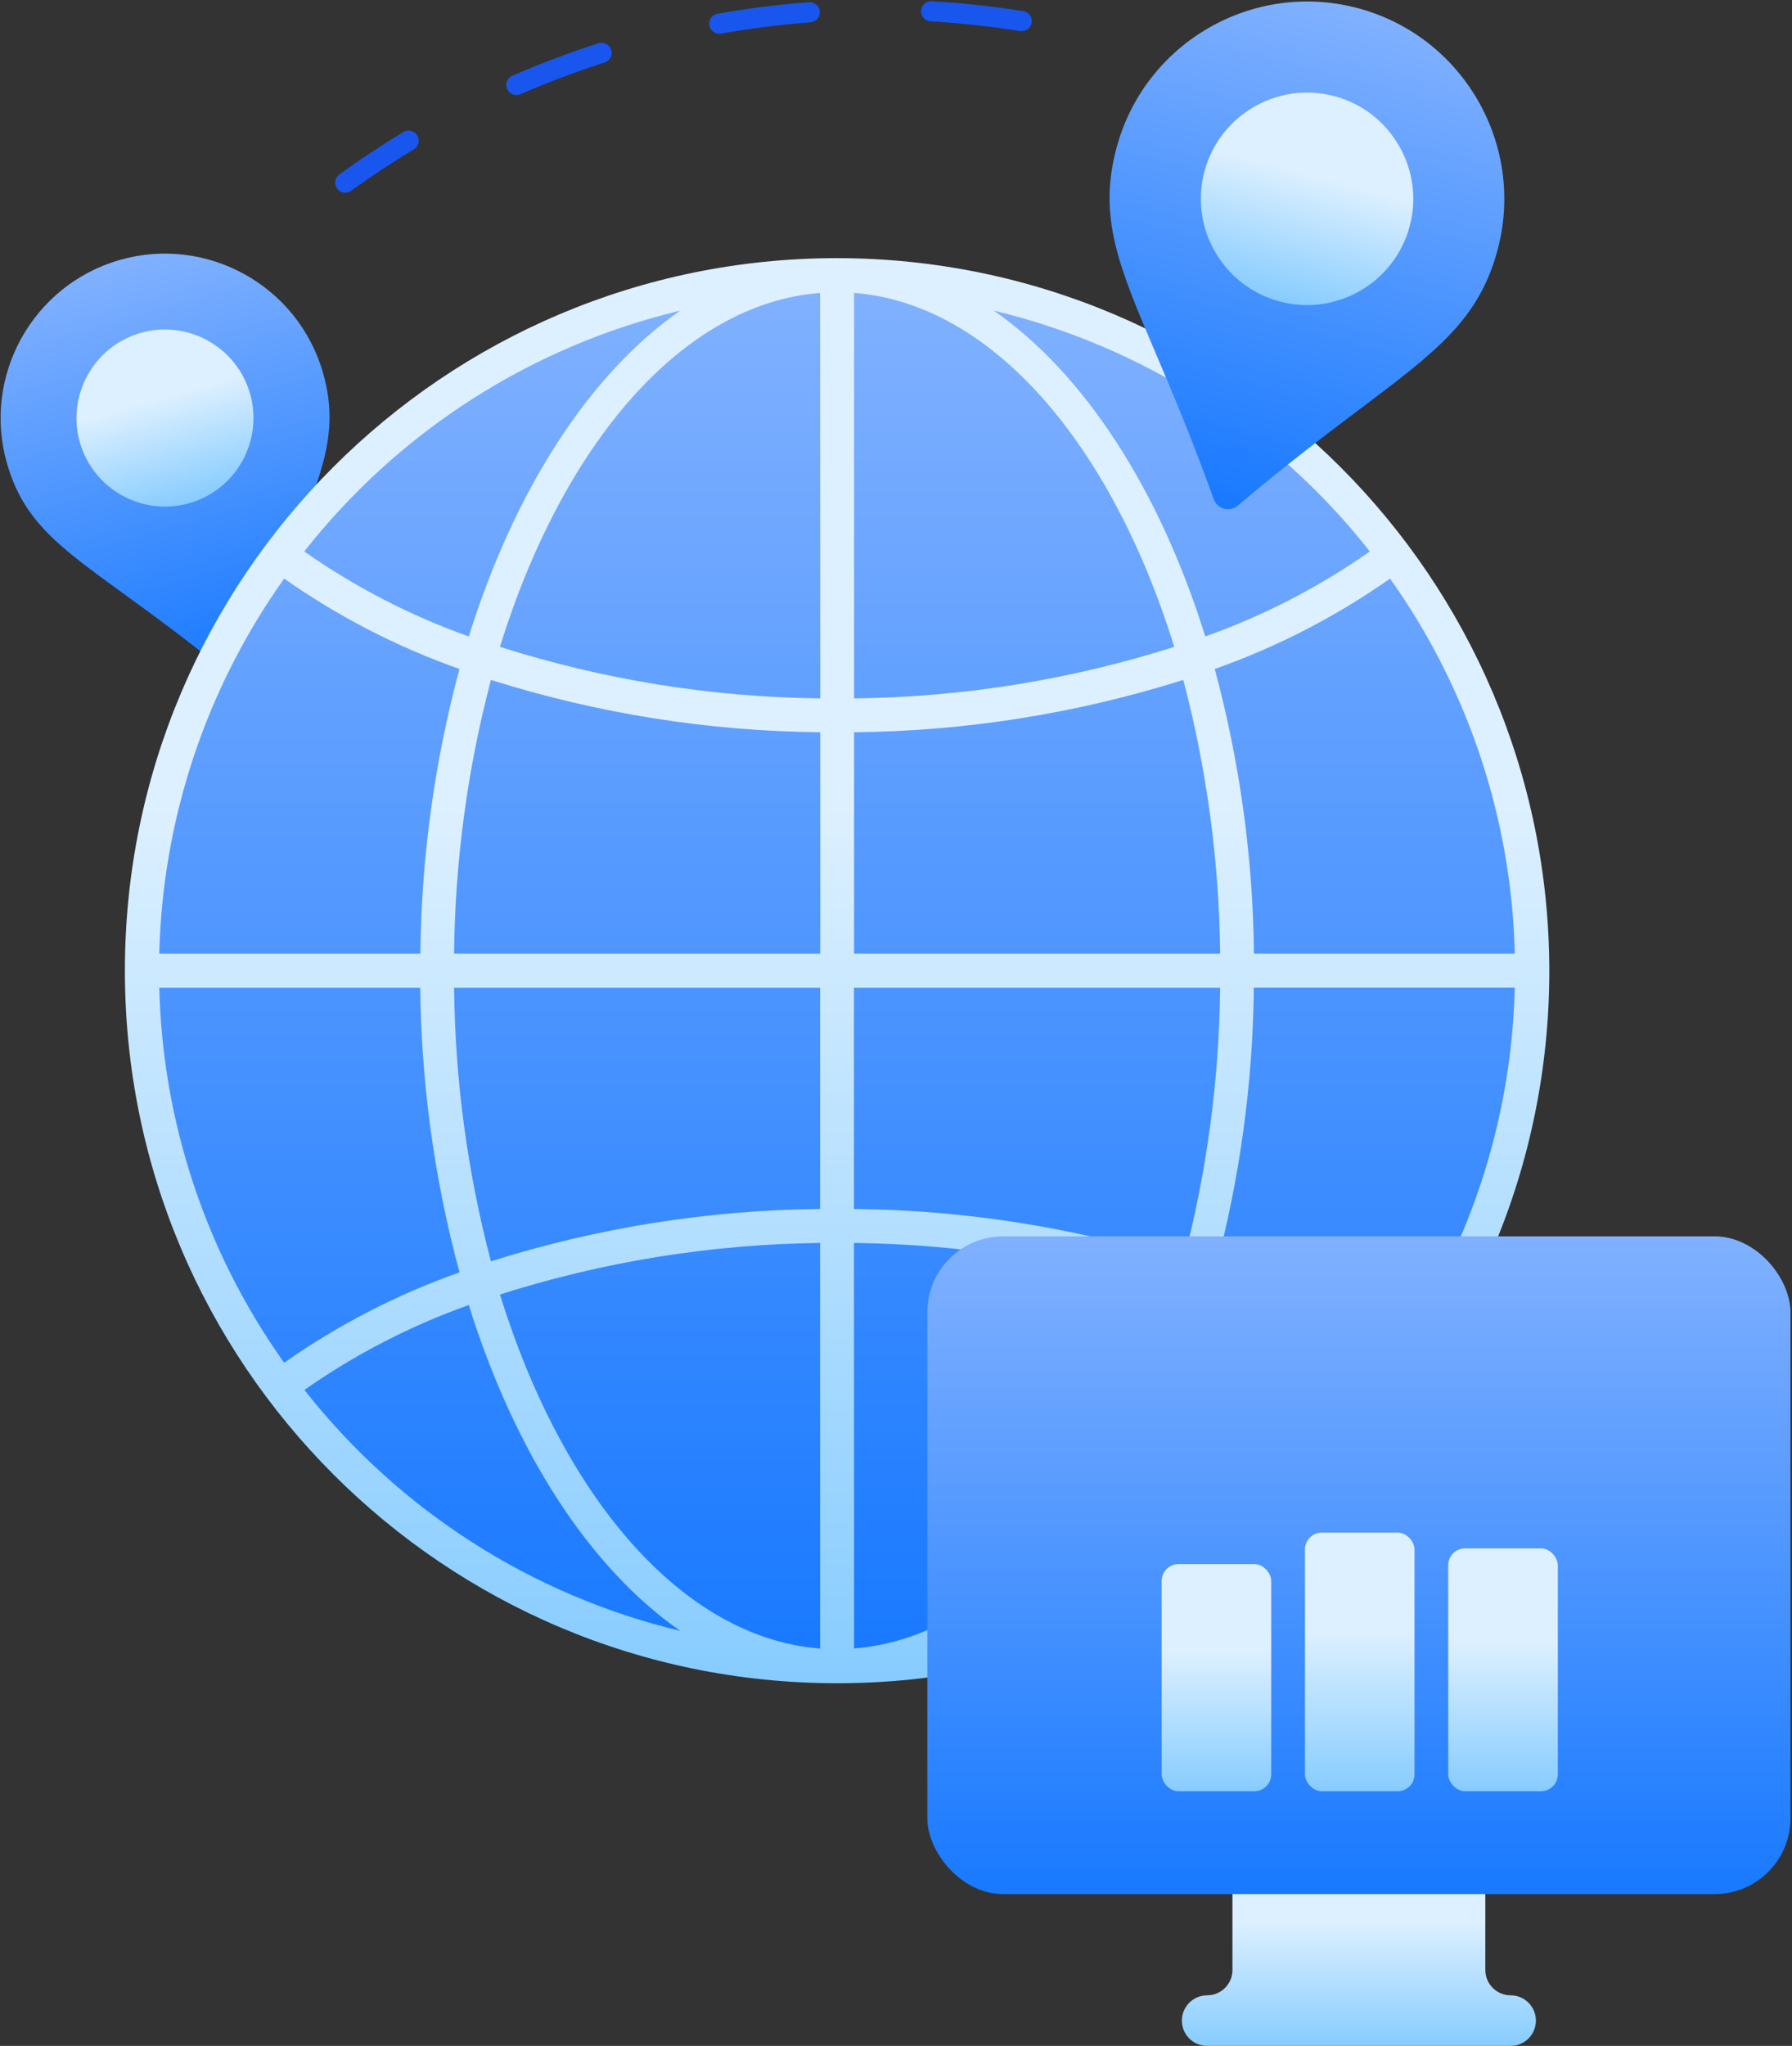 <?xml version="1.0" encoding="UTF-8"?>
<svg width="1006px" height="1148px" viewBox="0 0 1006 1148" version="1.1" xmlns="http://www.w3.org/2000/svg" xmlns:xlink="http://www.w3.org/1999/xlink">
    <rect x="0" y="0" width="1006" height="1148" fill="#333333" stroke="none"/>
    <!-- Generator: Sketch 63.1 (92452) - https://sketch.com -->
    <title>Group 6</title>
    <desc>Created with Sketch.</desc>
    <defs>
        <linearGradient x1="50%" y1="0%" x2="50%" y2="100%" id="linearGradient-1">
            <stop stop-color="#81B1FF" offset="0%"></stop>
            <stop stop-color="#1879FF" offset="100%"></stop>
        </linearGradient>
        <linearGradient x1="50%" y1="100%" x2="50%" y2="38.054%" id="linearGradient-2">
            <stop stop-color="#87CCFF" offset="0%"></stop>
            <stop stop-color="#DDF0FF" offset="100%"></stop>
        </linearGradient>
        <linearGradient x1="50%" y1="0%" x2="50%" y2="100%" id="linearGradient-3">
            <stop stop-color="#81B1FF" offset="0%"></stop>
            <stop stop-color="#1879FF" offset="100%"></stop>
        </linearGradient>
        <linearGradient x1="50%" y1="100%" x2="50%" y2="38.054%" id="linearGradient-4">
            <stop stop-color="#87CCFF" offset="0%"></stop>
            <stop stop-color="#DDF0FF" offset="100%"></stop>
        </linearGradient>
        <linearGradient x1="50%" y1="0%" x2="50%" y2="100%" id="linearGradient-5">
            <stop stop-color="#81B1FF" offset="0%"></stop>
            <stop stop-color="#1879FF" offset="100%"></stop>
        </linearGradient>
        <linearGradient x1="50%" y1="100%" x2="50%" y2="38.054%" id="linearGradient-6">
            <stop stop-color="#87CCFF" offset="0%"></stop>
            <stop stop-color="#DDF0FF" offset="100%"></stop>
        </linearGradient>
        <linearGradient x1="50%" y1="100%" x2="50%" y2="38.054%" id="linearGradient-7">
            <stop stop-color="#87CCFF" offset="0%"></stop>
            <stop stop-color="#DDF0FF" offset="100%"></stop>
        </linearGradient>
        <linearGradient x1="50%" y1="100%" x2="50%" y2="38.054%" id="linearGradient-8">
            <stop stop-color="#87CCFF" offset="0%"></stop>
            <stop stop-color="#DDF0FF" offset="100%"></stop>
        </linearGradient>
        <linearGradient x1="50%" y1="0%" x2="50%" y2="100%" id="linearGradient-9">
            <stop stop-color="#81B1FF" offset="0%"></stop>
            <stop stop-color="#1879FF" offset="100%"></stop>
        </linearGradient>
    </defs>
    <g id="Page-1" stroke="none" stroke-width="1" fill="none" fill-rule="evenodd">
        <g id="Artboard-Copy-3" transform="translate(-4060, -953)">
            <g id="Group-6" transform="translate(4038, 901)">
                <g id="pin-copy" transform="translate(122.894, 314.613) rotate(-16) translate(-122.894, -314.613) translate(30.394, 193.113)">
                    <path d="M92.271,242.271 C89.944,242.271 87.766,241.131 86.439,239.219 C69.294,214.5 54.465,195.549 42.55,180.322 C15.113,145.261 1.34487584e-14,125.947 1.34487584e-14,92.271 C1.34487584e-14,41.393 41.393,-1.34487584e-14 92.271,-1.34487584e-14 C143.15,-1.34487584e-14 184.543,41.393 184.543,92.271 C184.543,125.912 169.325,145.373 141.7,180.701 C129.836,195.873 115.072,214.755 98.103,239.219 C96.777,241.131 94.598,242.271 92.271,242.271 Z" id="Path" fill="url(#linearGradient-1)"></path>
                    <path d="M92.271,141.956 C64.875,141.956 42.587,119.667 42.587,92.271 C42.587,64.875 64.875,42.587 92.271,42.587 C119.667,42.587 141.956,64.875 141.956,92.271 C141.956,119.667 119.667,141.956 92.271,141.956 Z" id="Path" fill="url(#linearGradient-2)" fill-rule="nonzero"></path>
                </g>
                <g id="signs" transform="translate(92.114, 196.845)">
                    <path d="M400.959,792.454 C184.993,792.454 9.918,617.379 9.918,401.413 C9.918,185.447 184.993,10.372 400.959,10.372 C616.925,10.372 792,185.447 792,401.413 C791.75,617.275 616.821,792.204 400.959,792.454 Z" id="Path" fill="url(#linearGradient-3)"></path>
                    <path d="M399.823,0 C179.006,0 0,179.006 0,399.823 C0,620.64 179.006,799.647 399.823,799.647 C620.64,799.647 799.647,620.64 799.647,399.823 L799.647,399.823 C799.397,179.11 620.536,0.25 399.823,0 L399.823,0 Z M710.233,619.76 C679.893,598.444 646.777,581.377 611.811,569.035 C625.851,516.927 633.227,463.249 633.767,409.287 L780.265,409.287 C778.461,484.864 754.069,558.168 710.233,619.76 Z M19.306,409.363 L165.804,409.363 C166.368,463.329 173.771,517.007 187.836,569.11 C152.869,581.451 119.754,598.518 89.413,619.836 C45.551,558.254 21.132,484.948 19.306,409.363 L19.306,409.363 Z M89.413,179.811 C119.754,201.127 152.869,218.194 187.836,230.536 C173.797,282.644 166.42,336.322 165.88,390.284 L19.306,390.284 C21.132,314.699 45.551,241.393 89.413,179.811 L89.413,179.811 Z M409.363,266.044 C472.079,265.433 534.356,255.534 594.17,236.669 C607.372,286.825 614.315,338.423 614.839,390.284 L409.363,390.284 L409.363,266.044 Z M409.363,247.041 L409.363,19.533 C486.89,25.514 553.893,104.555 589.098,218.12 C530.951,236.614 470.377,246.362 409.363,247.041 Z M390.36,247.041 C329.321,246.369 268.721,236.621 210.549,218.12 C245.754,104.555 312.757,25.514 390.284,19.533 L390.36,247.041 Z M390.36,266.044 L390.36,390.284 L184.808,390.284 C185.332,338.423 192.274,286.825 205.476,236.669 C265.291,255.534 327.568,265.433 390.284,266.044 L390.36,266.044 Z M184.808,409.363 L390.284,409.363 L390.284,533.527 C327.57,534.138 265.291,544.039 205.476,562.902 C192.28,512.771 185.338,461.199 184.808,409.363 Z M390.284,552.606 L390.284,780.189 C312.757,774.132 245.754,695.091 210.549,581.527 C268.696,563.033 329.269,553.285 390.284,552.606 Z M409.287,552.606 C470.326,553.278 530.926,563.025 589.098,581.527 C553.893,695.091 486.89,774.132 409.363,780.114 L409.287,552.606 Z M409.287,533.603 L409.287,409.363 L614.839,409.363 C614.315,461.224 607.372,512.822 594.17,562.978 C534.36,544.088 472.081,534.163 409.363,533.527 L409.287,533.603 Z M633.842,390.284 C633.278,336.318 625.876,282.64 611.811,230.536 C646.777,218.194 679.893,201.127 710.233,179.811 C754.069,241.403 778.461,314.707 780.265,390.284 L633.842,390.284 Z M698.877,164.593 C670.38,184.582 639.309,200.627 606.511,212.29 C580.845,129.994 538.751,64.883 487.798,29.451 C571.374,49.431 645.753,97.05 698.877,164.593 Z M311.773,29.451 C260.82,64.883 218.801,130.069 193.06,212.29 C160.262,200.627 129.191,184.582 100.694,164.593 C153.818,97.05 228.197,49.431 311.773,29.451 L311.773,29.451 Z M100.694,635.129 C129.191,615.14 160.262,599.095 193.06,587.432 C218.726,669.729 260.82,734.839 311.773,770.271 C228.214,750.257 153.863,702.609 100.77,635.054 L100.694,635.129 Z M487.798,770.271 C538.751,734.839 580.77,669.653 606.511,587.432 C639.307,599.099 670.376,615.144 698.877,635.129 C645.761,702.628 571.412,750.221 487.874,770.196 L487.798,770.271 Z" id="Shape" fill="url(#linearGradient-2)" fill-rule="nonzero"></path>
                </g>
                <g id="Group-5-Copy" transform="translate(542.587, 745.741)">
                    <path d="M327.445,425.868 C319.626,425.868 313.249,419.504 313.249,411.672 L313.249,354.89 C313.249,347.043 306.9,340.694 299.054,340.694 L185.489,340.694 C177.643,340.694 171.293,347.043 171.293,354.89 L171.293,411.672 C171.293,419.504 164.917,425.868 157.098,425.868 C149.251,425.868 142.902,432.217 142.902,440.063 C142.902,447.909 149.251,454.259 157.098,454.259 L327.445,454.259 C335.291,454.259 341.64,447.909 341.64,440.063 C341.64,432.217 335.291,425.868 327.445,425.868 Z" id="Shape" fill="url(#linearGradient-4)" fill-rule="nonzero"></path>
                    <rect id="Rectangle" fill="url(#linearGradient-5)" x="0" y="0" width="484.543" height="369.085" rx="42.587"></rect>
                    <rect id="Rectangle" fill="url(#linearGradient-6)" fill-rule="nonzero" x="131.546" y="183.912" width="61.514" height="127.445" rx="9.464"></rect>
                    <rect id="Rectangle-Copy" fill="url(#linearGradient-7)" fill-rule="nonzero" x="211.987" y="166.246" width="61.514" height="145.11" rx="9.464"></rect>
                    <rect id="Rectangle-Copy-3" fill="url(#linearGradient-8)" fill-rule="nonzero" x="292.429" y="175.079" width="61.514" height="136.278" rx="9.464"></rect>
                </g>
                <g id="pin" transform="translate(747.026, 197.233) rotate(15) translate(-747.026, -197.233) translate(636.026, 51.733)">
                    <path d="M110.726,290.726 C107.933,290.726 105.319,289.357 103.727,287.063 C83.153,257.399 65.358,234.659 51.06,216.387 C18.136,174.313 1.61385101e-14,151.136 1.61385101e-14,110.726 C1.61385101e-14,49.671 49.671,-1.61385101e-14 110.726,-1.61385101e-14 C171.78,-1.61385101e-14 221.451,49.671 221.451,110.726 C221.451,151.095 203.19,174.447 170.04,216.842 C155.803,235.048 138.086,257.705 117.724,287.063 C116.132,289.357 113.518,290.726 110.726,290.726 Z" id="Path" fill="url(#linearGradient-9)"></path>
                    <path d="M110.726,170.347 C77.85,170.347 51.104,143.601 51.104,110.726 C51.104,77.85 77.85,51.104 110.726,51.104 C143.601,51.104 170.347,77.85 170.347,110.726 C170.347,143.601 143.601,170.347 110.726,170.347 Z" id="Path" fill="url(#linearGradient-2)" fill-rule="nonzero"></path>
                </g>
                <path d="M586.115,29.022 C568.79,29.022 551.568,29.873 534.491,31.563 C531.368,31.872 529.087,34.645 529.398,37.757 C529.708,40.869 532.492,43.141 535.615,42.832 C552.318,41.179 569.165,40.347 586.115,40.347 C589.254,40.347 591.798,37.812 591.798,34.684 C591.798,31.557 589.254,29.022 586.115,29.022 Z M466.499,42.906 C449.687,46.882 433.121,51.694 416.85,57.32 C413.885,58.346 412.316,61.572 413.345,64.526 C414.374,67.48 417.612,69.044 420.577,68.019 C436.487,62.517 452.685,57.812 469.124,53.925 C472.178,53.202 474.066,50.15 473.341,47.108 C472.616,44.065 469.553,42.184 466.499,42.906 Z M353.416,84.14 C338.026,91.899 323.04,100.425 308.511,109.68 C305.867,111.364 305.094,114.866 306.784,117.5 C308.475,120.135 311.989,120.905 314.634,119.221 C328.842,110.17 343.498,101.832 358.548,94.244 C361.349,92.832 362.47,89.425 361.053,86.635 C359.636,83.845 356.217,82.728 353.416,84.14 Z M253.01,150.47 C242.014,159.738 231.408,169.46 221.223,179.608 C219.004,181.82 219.004,185.405 221.223,187.616 C223.442,189.827 227.041,189.827 229.26,187.616 C239.223,177.69 249.596,168.181 260.352,159.116 C262.748,157.096 263.047,153.523 261.02,151.136 C258.993,148.748 255.407,148.45 253.01,150.47 Z" id="Path" fill="#1956ED" fill-rule="nonzero" transform="translate(405.678, 109.148) rotate(9) translate(-405.678, -109.148) "></path>
            </g>
        </g>
    </g>
</svg>